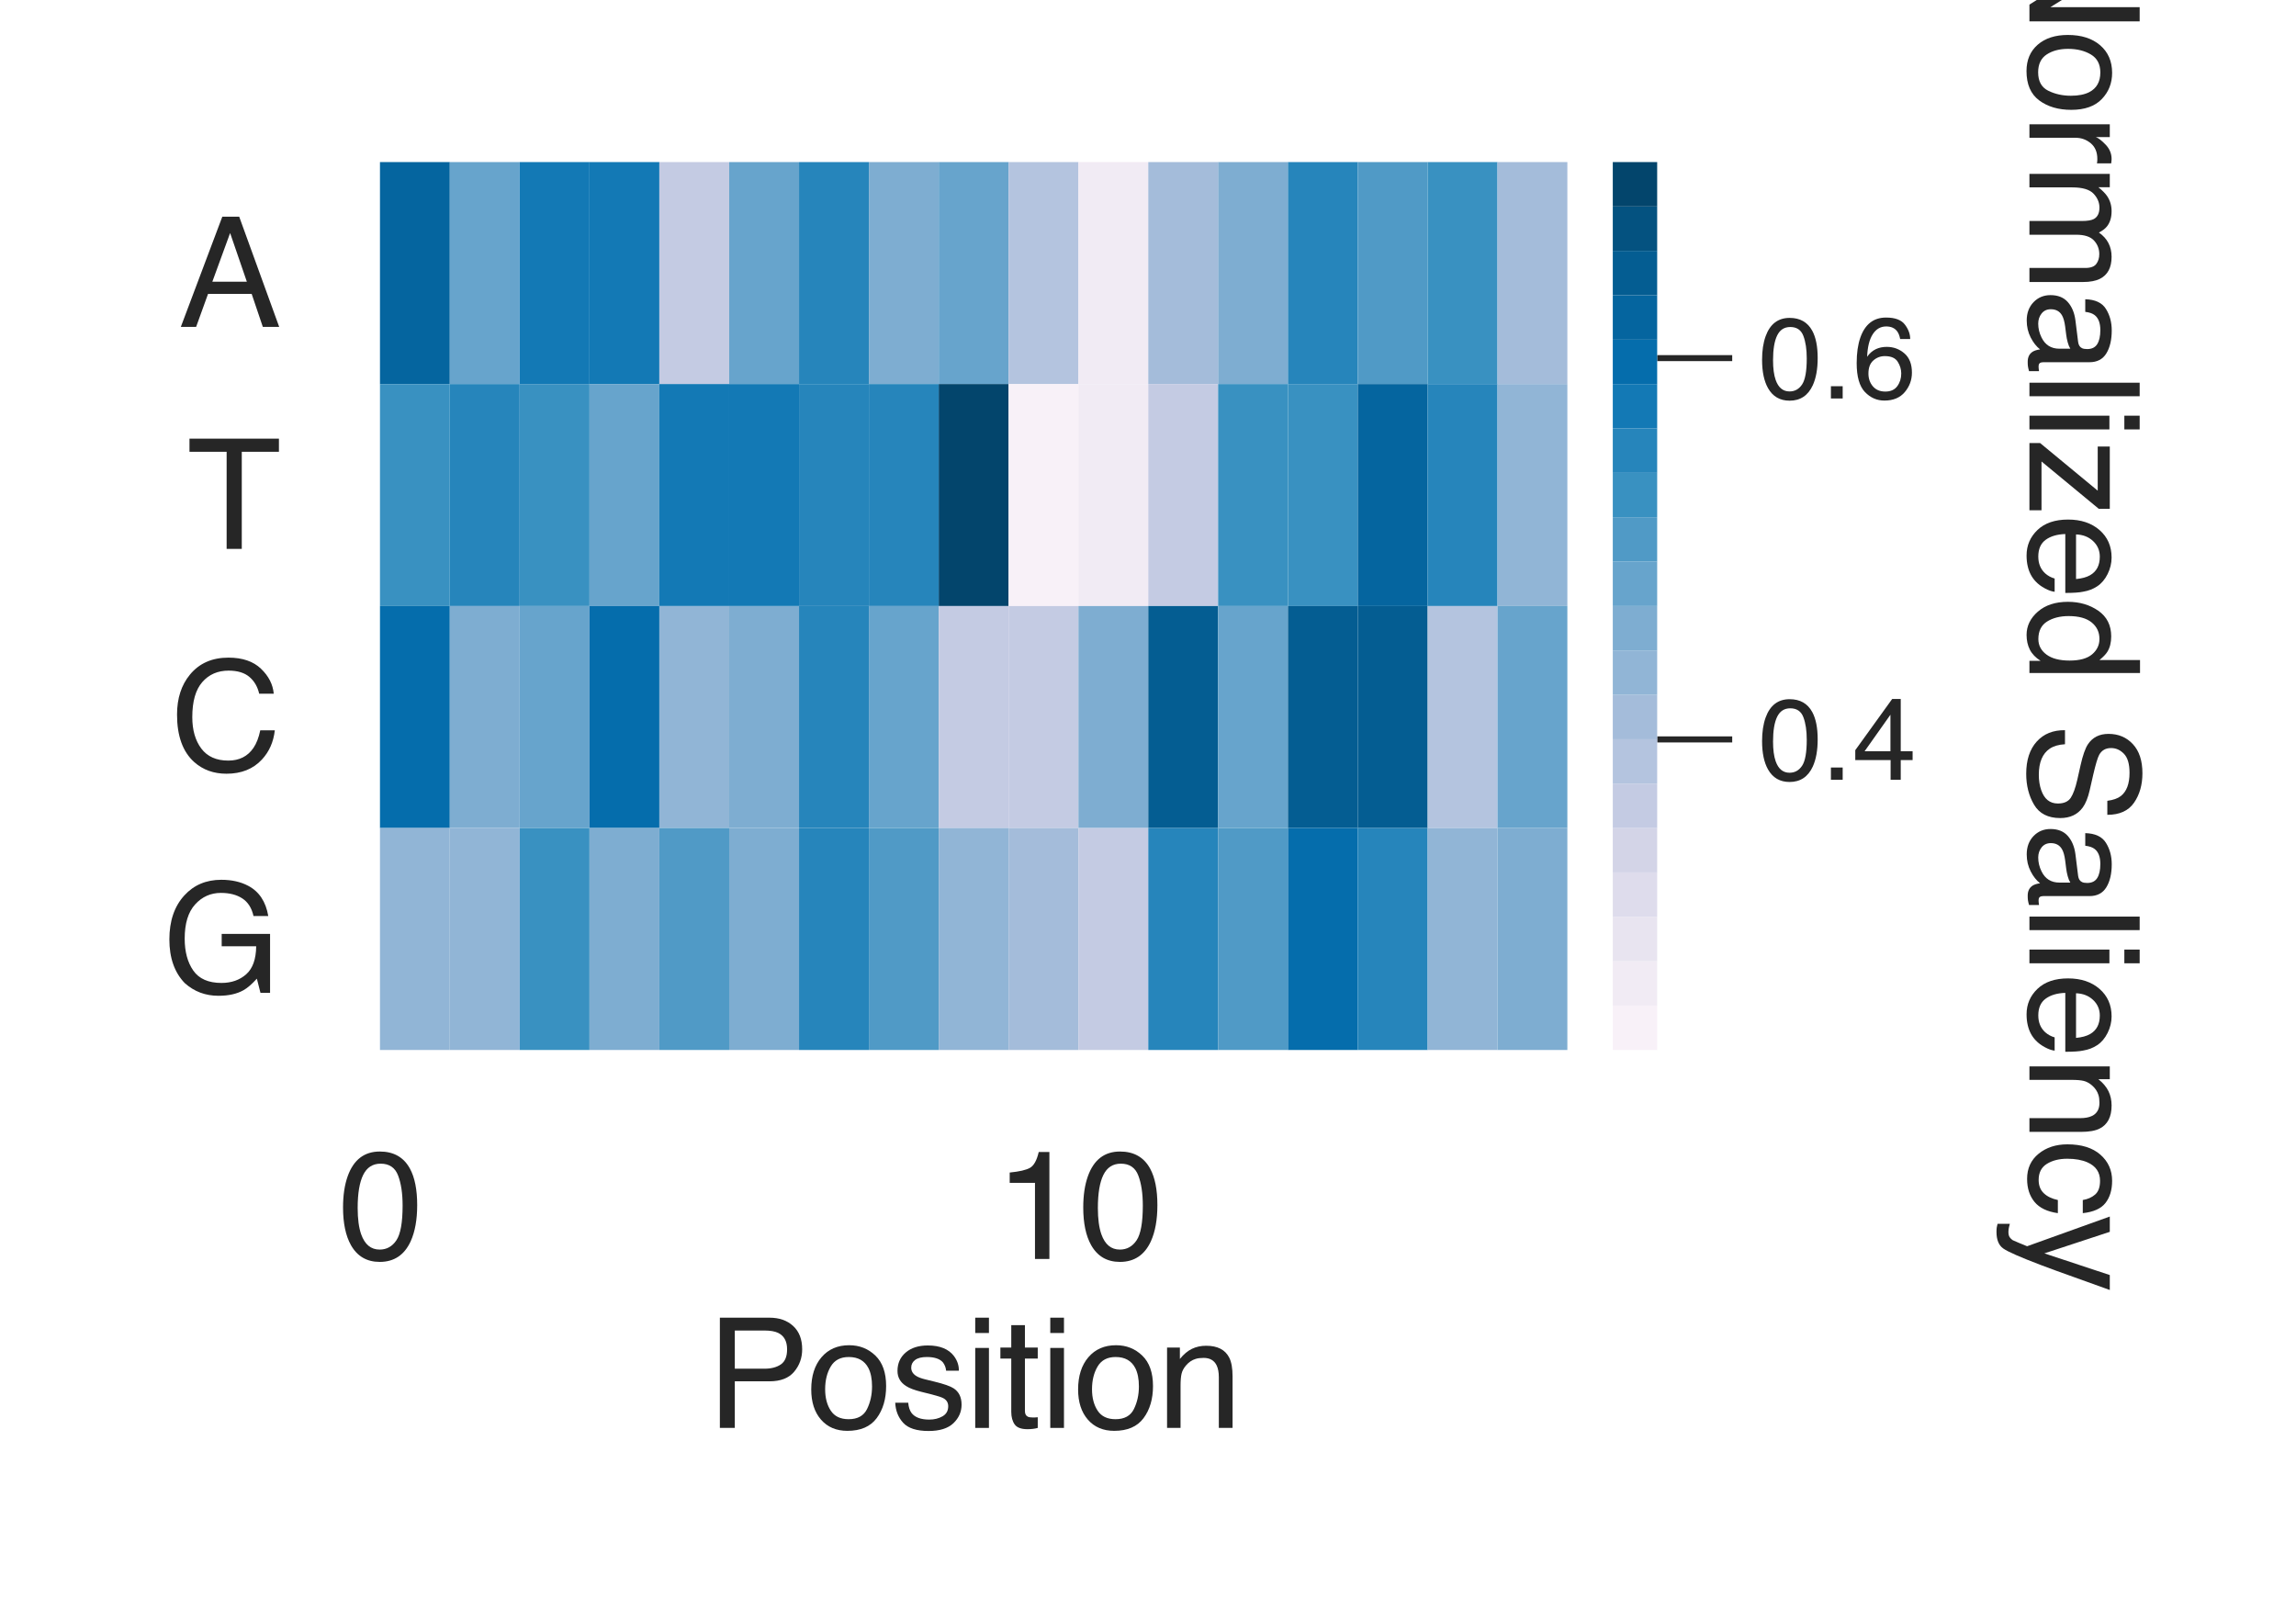 <?xml version="1.0" encoding="utf-8" standalone="no"?>
<!DOCTYPE svg PUBLIC "-//W3C//DTD SVG 1.1//EN"
  "http://www.w3.org/Graphics/SVG/1.1/DTD/svg11.dtd">
<svg height="216pt" version="1.1" viewBox="0 0 306 216" width="306pt" xmlns="http://www.w3.org/2000/svg" xmlns:xlink="http://www.w3.org/1999/xlink">
 <defs>
  <style type="text/css">*{stroke-linecap:butt;stroke-linejoin:round;}</style>
 </defs>
 <g id="figure_1">
  <g id="patch_1">
   <path d="M 0 216 
L 306 216 
L 306 0 
L 0 0 
z
" style="fill:#ffffff;"/>
  </g>
  <g id="axes_1">
   <g id="patch_2">
    <path d="M 50.64 139.94 
L 208.891 139.94 
L 208.891 21.6 
L 50.64 21.6 
z
" style="fill:#ffffff;"/>
   </g>
   <g id="matplotlib.axis_1">
    <g id="xtick_1">
     <g id="text_1">
      <!-- 0 -->
      <g style="fill:#262626;" transform="translate(45.079 167.787)scale(0.2 -0.2)">
       <defs>
        <path d="M 1731 4475 
Q 2600 4475 2988 3759 
Q 3288 3206 3288 2244 
Q 3288 1331 3016 734 
Q 2622 -122 1728 -122 
Q 922 -122 528 578 
Q 200 1163 200 2147 
Q 200 2909 397 3456 
Q 766 4475 1731 4475 
z
M 1725 391 
Q 2163 391 2422 778 
Q 2681 1166 2681 2222 
Q 2681 2984 2493 3476 
Q 2306 3969 1766 3969 
Q 1269 3969 1039 3501 
Q 809 3034 809 2125 
Q 809 1441 956 1025 
Q 1181 391 1725 391 
z
" id="Helvetica-30" transform="scale(0.016)"/>
       </defs>
       <use xlink:href="#Helvetica-30"/>
      </g>
     </g>
    </g>
    <g id="xtick_2">
     <g id="text_2">
      <!-- 10 -->
      <g style="fill:#262626;" transform="translate(132.607 167.787)scale(0.2 -0.2)">
       <defs>
        <path d="M 613 3169 
L 613 3600 
Q 1222 3659 1462 3798 
Q 1703 3938 1822 4456 
L 2266 4456 
L 2266 0 
L 1666 0 
L 1666 3169 
L 613 3169 
z
" id="Helvetica-31" transform="scale(0.016)"/>
       </defs>
       <use xlink:href="#Helvetica-31"/>
       <use x="55.615" xlink:href="#Helvetica-30"/>
      </g>
     </g>
    </g>
    <g id="text_3">
     <!-- Position -->
     <g style="fill:#262626;" transform="translate(94.19 190.303)scale(0.2 -0.2)">
      <defs>
       <path d="M 547 4591 
L 2613 4591 
Q 3225 4591 3600 4245 
Q 3975 3900 3975 3275 
Q 3975 2738 3640 2339 
Q 3306 1941 2613 1941 
L 1169 1941 
L 1169 0 
L 547 0 
L 547 4591 
z
M 3347 3272 
Q 3347 3778 2972 3959 
Q 2766 4056 2406 4056 
L 1169 4056 
L 1169 2466 
L 2406 2466 
Q 2825 2466 3086 2644 
Q 3347 2822 3347 3272 
z
" id="Helvetica-50" transform="scale(0.016)"/>
       <path d="M 1741 363 
Q 2300 363 2508 786 
Q 2716 1209 2716 1728 
Q 2716 2197 2566 2491 
Q 2328 2953 1747 2953 
Q 1231 2953 997 2559 
Q 763 2166 763 1609 
Q 763 1075 997 719 
Q 1231 363 1741 363 
z
M 1763 3444 
Q 2409 3444 2856 3012 
Q 3303 2581 3303 1744 
Q 3303 934 2909 406 
Q 2516 -122 1688 -122 
Q 997 -122 590 345 
Q 184 813 184 1600 
Q 184 2444 612 2944 
Q 1041 3444 1763 3444 
z
M 1744 3428 
L 1744 3428 
z
" id="Helvetica-6f" transform="scale(0.016)"/>
       <path d="M 747 1050 
Q 772 769 888 619 
Q 1100 347 1625 347 
Q 1938 347 2175 483 
Q 2413 619 2413 903 
Q 2413 1119 2222 1231 
Q 2100 1300 1741 1391 
L 1294 1503 
Q 866 1609 663 1741 
Q 300 1969 300 2372 
Q 300 2847 642 3140 
Q 984 3434 1563 3434 
Q 2319 3434 2653 2991 
Q 2863 2709 2856 2384 
L 2325 2384 
Q 2309 2575 2191 2731 
Q 1997 2953 1519 2953 
Q 1200 2953 1036 2831 
Q 872 2709 872 2509 
Q 872 2291 1088 2159 
Q 1213 2081 1456 2022 
L 1828 1931 
Q 2434 1784 2641 1647 
Q 2969 1431 2969 969 
Q 2969 522 2630 197 
Q 2291 -128 1597 -128 
Q 850 -128 539 211 
Q 228 550 206 1050 
L 747 1050 
z
M 1578 3428 
L 1578 3428 
z
" id="Helvetica-73" transform="scale(0.016)"/>
       <path d="M 413 3331 
L 984 3331 
L 984 0 
L 413 0 
L 413 3331 
z
M 413 4591 
L 984 4591 
L 984 3953 
L 413 3953 
L 413 4591 
z
" id="Helvetica-69" transform="scale(0.016)"/>
       <path d="M 525 4281 
L 1094 4281 
L 1094 3347 
L 1628 3347 
L 1628 2888 
L 1094 2888 
L 1094 703 
Q 1094 528 1213 469 
Q 1278 434 1431 434 
Q 1472 434 1519 436 
Q 1566 438 1628 444 
L 1628 0 
Q 1531 -28 1426 -40 
Q 1322 -53 1200 -53 
Q 806 -53 665 148 
Q 525 350 525 672 
L 525 2888 
L 72 2888 
L 72 3347 
L 525 3347 
L 525 4281 
z
" id="Helvetica-74" transform="scale(0.016)"/>
       <path d="M 413 3347 
L 947 3347 
L 947 2872 
Q 1184 3166 1450 3294 
Q 1716 3422 2041 3422 
Q 2753 3422 3003 2925 
Q 3141 2653 3141 2147 
L 3141 0 
L 2569 0 
L 2569 2109 
Q 2569 2416 2478 2603 
Q 2328 2916 1934 2916 
Q 1734 2916 1606 2875 
Q 1375 2806 1200 2600 
Q 1059 2434 1017 2257 
Q 975 2081 975 1753 
L 975 0 
L 413 0 
L 413 3347 
z
M 1734 3428 
L 1734 3428 
z
" id="Helvetica-6e" transform="scale(0.016)"/>
      </defs>
      <use xlink:href="#Helvetica-50"/>
      <use x="66.699" xlink:href="#Helvetica-6f"/>
      <use x="122.314" xlink:href="#Helvetica-73"/>
      <use x="172.314" xlink:href="#Helvetica-69"/>
      <use x="194.531" xlink:href="#Helvetica-74"/>
      <use x="222.314" xlink:href="#Helvetica-69"/>
      <use x="244.531" xlink:href="#Helvetica-6f"/>
      <use x="300.146" xlink:href="#Helvetica-6e"/>
     </g>
    </g>
   </g>
   <g id="matplotlib.axis_2">
    <g id="ytick_1">
     <g id="text_4">
      <!-- A -->
      <g style="fill:#262626;" transform="translate(23.799 43.566)scale(0.2 -0.2)">
       <defs>
        <path d="M 2844 1881 
L 2147 3909 
L 1406 1881 
L 2844 1881 
z
M 1822 4591 
L 2525 4591 
L 4191 0 
L 3509 0 
L 3044 1375 
L 1228 1375 
L 731 0 
L 94 0 
L 1822 4591 
z
M 2144 4591 
L 2144 4591 
z
" id="Helvetica-41" transform="scale(0.016)"/>
       </defs>
       <use xlink:href="#Helvetica-41"/>
      </g>
     </g>
    </g>
    <g id="ytick_2">
     <g id="text_5">
      <!-- T -->
      <g style="fill:#262626;" transform="translate(24.924 73.151)scale(0.2 -0.2)">
       <defs>
        <path d="M 3828 4591 
L 3828 4044 
L 2281 4044 
L 2281 0 
L 1650 0 
L 1650 4044 
L 103 4044 
L 103 4591 
L 3828 4591 
z
" id="Helvetica-54" transform="scale(0.016)"/>
       </defs>
       <use xlink:href="#Helvetica-54"/>
      </g>
     </g>
    </g>
    <g id="ytick_3">
     <g id="text_6">
      <!-- C -->
      <g style="fill:#262626;" transform="translate(22.696 102.736)scale(0.2 -0.2)">
       <defs>
        <path d="M 2422 4716 
Q 3294 4716 3775 4256 
Q 4256 3797 4309 3213 
L 3703 3213 
Q 3600 3656 3292 3915 
Q 2984 4175 2428 4175 
Q 1750 4175 1333 3698 
Q 916 3222 916 2238 
Q 916 1431 1292 929 
Q 1669 428 2416 428 
Q 3103 428 3463 956 
Q 3653 1234 3747 1688 
L 4353 1688 
Q 4272 963 3816 472 
Q 3269 -119 2341 -119 
Q 1541 -119 997 366 
Q 281 1006 281 2344 
Q 281 3359 819 4009 
Q 1400 4716 2422 4716 
z
M 2297 4716 
L 2297 4716 
z
" id="Helvetica-43" transform="scale(0.016)"/>
       </defs>
       <use xlink:href="#Helvetica-43"/>
      </g>
     </g>
    </g>
    <g id="ytick_4">
     <g id="text_7">
      <!-- G -->
      <g style="fill:#262626;" transform="translate(21.584 132.321)scale(0.2 -0.2)">
       <defs>
        <path d="M 2472 4709 
Q 3119 4709 3591 4459 
Q 4275 4100 4428 3200 
L 3813 3200 
Q 3700 3703 3347 3933 
Q 2994 4163 2456 4163 
Q 1819 4163 1383 3684 
Q 947 3206 947 2259 
Q 947 1441 1306 927 
Q 1666 413 2478 413 
Q 3100 413 3508 773 
Q 3916 1134 3925 1941 
L 2488 1941 
L 2488 2456 
L 4503 2456 
L 4503 0 
L 4103 0 
L 3953 591 
Q 3638 244 3394 109 
Q 2984 -122 2353 -122 
Q 1538 -122 950 406 
Q 309 1069 309 2225 
Q 309 3378 934 4059 
Q 1528 4709 2472 4709 
z
M 2369 4716 
L 2369 4716 
z
" id="Helvetica-47" transform="scale(0.016)"/>
       </defs>
       <use xlink:href="#Helvetica-47"/>
      </g>
     </g>
    </g>
   </g>
   <g id="QuadMesh_1">
    <path clip-path="url(#pe6aa69520e)" d="M 50.64 21.6 
L 59.949 21.6 
L 59.949 51.185 
L 50.64 51.185 
L 50.64 21.6 
" style="fill:#05659f;"/>
    <path clip-path="url(#pe6aa69520e)" d="M 59.949 21.6 
L 69.258 21.6 
L 69.258 51.185 
L 59.949 51.185 
L 59.949 21.6 
" style="fill:#67a4cc;"/>
    <path clip-path="url(#pe6aa69520e)" d="M 69.258 21.6 
L 78.567 21.6 
L 78.567 51.185 
L 69.258 51.185 
L 69.258 21.6 
" style="fill:#1379b5;"/>
    <path clip-path="url(#pe6aa69520e)" d="M 78.567 21.6 
L 87.875 21.6 
L 87.875 51.185 
L 78.567 51.185 
L 78.567 21.6 
" style="fill:#1379b5;"/>
    <path clip-path="url(#pe6aa69520e)" d="M 87.875 21.6 
L 97.184 21.6 
L 97.184 51.185 
L 87.875 51.185 
L 87.875 21.6 
" style="fill:#c4cbe3;"/>
    <path clip-path="url(#pe6aa69520e)" d="M 97.184 21.6 
L 106.493 21.6 
L 106.493 51.185 
L 97.184 51.185 
L 97.184 21.6 
" style="fill:#67a4cc;"/>
    <path clip-path="url(#pe6aa69520e)" d="M 106.493 21.6 
L 115.802 21.6 
L 115.802 51.185 
L 106.493 51.185 
L 106.493 21.6 
" style="fill:#2685bb;"/>
    <path clip-path="url(#pe6aa69520e)" d="M 115.802 21.6 
L 125.111 21.6 
L 125.111 51.185 
L 115.802 51.185 
L 115.802 21.6 
" style="fill:#7eadd1;"/>
    <path clip-path="url(#pe6aa69520e)" d="M 125.111 21.6 
L 134.42 21.6 
L 134.42 51.185 
L 125.111 51.185 
L 125.111 21.6 
" style="fill:#67a4cc;"/>
    <path clip-path="url(#pe6aa69520e)" d="M 134.42 21.6 
L 143.729 21.6 
L 143.729 51.185 
L 134.42 51.185 
L 134.42 21.6 
" style="fill:#b4c4df;"/>
    <path clip-path="url(#pe6aa69520e)" d="M 143.729 21.6 
L 153.037 21.6 
L 153.037 51.185 
L 143.729 51.185 
L 143.729 21.6 
" style="fill:#f1ebf4;"/>
    <path clip-path="url(#pe6aa69520e)" d="M 153.037 21.6 
L 162.346 21.6 
L 162.346 51.185 
L 153.037 51.185 
L 153.037 21.6 
" style="fill:#a4bcda;"/>
    <path clip-path="url(#pe6aa69520e)" d="M 162.346 21.6 
L 171.655 21.6 
L 171.655 51.185 
L 162.346 51.185 
L 162.346 21.6 
" style="fill:#7eadd1;"/>
    <path clip-path="url(#pe6aa69520e)" d="M 171.655 21.6 
L 180.964 21.6 
L 180.964 51.185 
L 171.655 51.185 
L 171.655 21.6 
" style="fill:#2685bb;"/>
    <path clip-path="url(#pe6aa69520e)" d="M 180.964 21.6 
L 190.273 21.6 
L 190.273 51.185 
L 180.964 51.185 
L 180.964 21.6 
" style="fill:#509ac6;"/>
    <path clip-path="url(#pe6aa69520e)" d="M 190.273 21.6 
L 199.582 21.6 
L 199.582 51.185 
L 190.273 51.185 
L 190.273 21.6 
" style="fill:#3991c1;"/>
    <path clip-path="url(#pe6aa69520e)" d="M 199.582 21.6 
L 208.891 21.6 
L 208.891 51.185 
L 199.582 51.185 
L 199.582 21.6 
" style="fill:#a4bcda;"/>
    <path clip-path="url(#pe6aa69520e)" d="M 50.64 51.185 
L 59.949 51.185 
L 59.949 80.77 
L 50.64 80.77 
L 50.64 51.185 
" style="fill:#3991c1;"/>
    <path clip-path="url(#pe6aa69520e)" d="M 59.949 51.185 
L 69.258 51.185 
L 69.258 80.77 
L 59.949 80.77 
L 59.949 51.185 
" style="fill:#2685bb;"/>
    <path clip-path="url(#pe6aa69520e)" d="M 69.258 51.185 
L 78.567 51.185 
L 78.567 80.77 
L 69.258 80.77 
L 69.258 51.185 
" style="fill:#3991c1;"/>
    <path clip-path="url(#pe6aa69520e)" d="M 78.567 51.185 
L 87.875 51.185 
L 87.875 80.77 
L 78.567 80.77 
L 78.567 51.185 
" style="fill:#67a4cc;"/>
    <path clip-path="url(#pe6aa69520e)" d="M 87.875 51.185 
L 97.184 51.185 
L 97.184 80.77 
L 87.875 80.77 
L 87.875 51.185 
" style="fill:#1379b5;"/>
    <path clip-path="url(#pe6aa69520e)" d="M 97.184 51.185 
L 106.493 51.185 
L 106.493 80.77 
L 97.184 80.77 
L 97.184 51.185 
" style="fill:#1379b5;"/>
    <path clip-path="url(#pe6aa69520e)" d="M 106.493 51.185 
L 115.802 51.185 
L 115.802 80.77 
L 106.493 80.77 
L 106.493 51.185 
" style="fill:#2685bb;"/>
    <path clip-path="url(#pe6aa69520e)" d="M 115.802 51.185 
L 125.111 51.185 
L 125.111 80.77 
L 115.802 80.77 
L 115.802 51.185 
" style="fill:#2685bb;"/>
    <path clip-path="url(#pe6aa69520e)" d="M 125.111 51.185 
L 134.42 51.185 
L 134.42 80.77 
L 125.111 80.77 
L 125.111 51.185 
" style="fill:#03456c;"/>
    <path clip-path="url(#pe6aa69520e)" d="M 134.42 51.185 
L 143.729 51.185 
L 143.729 80.77 
L 134.42 80.77 
L 134.42 51.185 
" style="fill:#f8f1f8;"/>
    <path clip-path="url(#pe6aa69520e)" d="M 143.729 51.185 
L 153.037 51.185 
L 153.037 80.77 
L 143.729 80.77 
L 143.729 51.185 
" style="fill:#f1ebf4;"/>
    <path clip-path="url(#pe6aa69520e)" d="M 153.037 51.185 
L 162.346 51.185 
L 162.346 80.77 
L 153.037 80.77 
L 153.037 51.185 
" style="fill:#c4cbe3;"/>
    <path clip-path="url(#pe6aa69520e)" d="M 162.346 51.185 
L 171.655 51.185 
L 171.655 80.77 
L 162.346 80.77 
L 162.346 51.185 
" style="fill:#3991c1;"/>
    <path clip-path="url(#pe6aa69520e)" d="M 171.655 51.185 
L 180.964 51.185 
L 180.964 80.77 
L 171.655 80.77 
L 171.655 51.185 
" style="fill:#3991c1;"/>
    <path clip-path="url(#pe6aa69520e)" d="M 180.964 51.185 
L 190.273 51.185 
L 190.273 80.77 
L 180.964 80.77 
L 180.964 51.185 
" style="fill:#05659f;"/>
    <path clip-path="url(#pe6aa69520e)" d="M 190.273 51.185 
L 199.582 51.185 
L 199.582 80.77 
L 190.273 80.77 
L 190.273 51.185 
" style="fill:#2685bb;"/>
    <path clip-path="url(#pe6aa69520e)" d="M 199.582 51.185 
L 208.891 51.185 
L 208.891 80.77 
L 199.582 80.77 
L 199.582 51.185 
" style="fill:#91b5d6;"/>
    <path clip-path="url(#pe6aa69520e)" d="M 50.64 80.77 
L 59.949 80.77 
L 59.949 110.355 
L 50.64 110.355 
L 50.64 80.77 
" style="fill:#056dac;"/>
    <path clip-path="url(#pe6aa69520e)" d="M 59.949 80.77 
L 69.258 80.77 
L 69.258 110.355 
L 59.949 110.355 
L 59.949 80.77 
" style="fill:#7eadd1;"/>
    <path clip-path="url(#pe6aa69520e)" d="M 69.258 80.77 
L 78.567 80.77 
L 78.567 110.355 
L 69.258 110.355 
L 69.258 80.77 
" style="fill:#67a4cc;"/>
    <path clip-path="url(#pe6aa69520e)" d="M 78.567 80.77 
L 87.875 80.77 
L 87.875 110.355 
L 78.567 110.355 
L 78.567 80.77 
" style="fill:#056dac;"/>
    <path clip-path="url(#pe6aa69520e)" d="M 87.875 80.77 
L 97.184 80.77 
L 97.184 110.355 
L 87.875 110.355 
L 87.875 80.77 
" style="fill:#91b5d6;"/>
    <path clip-path="url(#pe6aa69520e)" d="M 97.184 80.77 
L 106.493 80.77 
L 106.493 110.355 
L 97.184 110.355 
L 97.184 80.77 
" style="fill:#7eadd1;"/>
    <path clip-path="url(#pe6aa69520e)" d="M 106.493 80.77 
L 115.802 80.77 
L 115.802 110.355 
L 106.493 110.355 
L 106.493 80.77 
" style="fill:#2685bb;"/>
    <path clip-path="url(#pe6aa69520e)" d="M 115.802 80.77 
L 125.111 80.77 
L 125.111 110.355 
L 115.802 110.355 
L 115.802 80.77 
" style="fill:#67a4cc;"/>
    <path clip-path="url(#pe6aa69520e)" d="M 125.111 80.77 
L 134.42 80.77 
L 134.42 110.355 
L 125.111 110.355 
L 125.111 80.77 
" style="fill:#c4cbe3;"/>
    <path clip-path="url(#pe6aa69520e)" d="M 134.42 80.77 
L 143.729 80.77 
L 143.729 110.355 
L 134.42 110.355 
L 134.42 80.77 
" style="fill:#c4cbe3;"/>
    <path clip-path="url(#pe6aa69520e)" d="M 143.729 80.77 
L 153.037 80.77 
L 153.037 110.355 
L 143.729 110.355 
L 143.729 80.77 
" style="fill:#7eadd1;"/>
    <path clip-path="url(#pe6aa69520e)" d="M 153.037 80.77 
L 162.346 80.77 
L 162.346 110.355 
L 153.037 110.355 
L 153.037 80.77 
" style="fill:#045d92;"/>
    <path clip-path="url(#pe6aa69520e)" d="M 162.346 80.77 
L 171.655 80.77 
L 171.655 110.355 
L 162.346 110.355 
L 162.346 80.77 
" style="fill:#67a4cc;"/>
    <path clip-path="url(#pe6aa69520e)" d="M 171.655 80.77 
L 180.964 80.77 
L 180.964 110.355 
L 171.655 110.355 
L 171.655 80.77 
" style="fill:#045d92;"/>
    <path clip-path="url(#pe6aa69520e)" d="M 180.964 80.77 
L 190.273 80.77 
L 190.273 110.355 
L 180.964 110.355 
L 180.964 80.77 
" style="fill:#045d92;"/>
    <path clip-path="url(#pe6aa69520e)" d="M 190.273 80.77 
L 199.582 80.77 
L 199.582 110.355 
L 190.273 110.355 
L 190.273 80.77 
" style="fill:#b4c4df;"/>
    <path clip-path="url(#pe6aa69520e)" d="M 199.582 80.77 
L 208.891 80.77 
L 208.891 110.355 
L 199.582 110.355 
L 199.582 80.77 
" style="fill:#67a4cc;"/>
    <path clip-path="url(#pe6aa69520e)" d="M 50.64 110.355 
L 59.949 110.355 
L 59.949 139.94 
L 50.64 139.94 
L 50.64 110.355 
" style="fill:#91b5d6;"/>
    <path clip-path="url(#pe6aa69520e)" d="M 59.949 110.355 
L 69.258 110.355 
L 69.258 139.94 
L 59.949 139.94 
L 59.949 110.355 
" style="fill:#91b5d6;"/>
    <path clip-path="url(#pe6aa69520e)" d="M 69.258 110.355 
L 78.567 110.355 
L 78.567 139.94 
L 69.258 139.94 
L 69.258 110.355 
" style="fill:#3991c1;"/>
    <path clip-path="url(#pe6aa69520e)" d="M 78.567 110.355 
L 87.875 110.355 
L 87.875 139.94 
L 78.567 139.94 
L 78.567 110.355 
" style="fill:#7eadd1;"/>
    <path clip-path="url(#pe6aa69520e)" d="M 87.875 110.355 
L 97.184 110.355 
L 97.184 139.94 
L 87.875 139.94 
L 87.875 110.355 
" style="fill:#509ac6;"/>
    <path clip-path="url(#pe6aa69520e)" d="M 97.184 110.355 
L 106.493 110.355 
L 106.493 139.94 
L 97.184 139.94 
L 97.184 110.355 
" style="fill:#7eadd1;"/>
    <path clip-path="url(#pe6aa69520e)" d="M 106.493 110.355 
L 115.802 110.355 
L 115.802 139.94 
L 106.493 139.94 
L 106.493 110.355 
" style="fill:#2685bb;"/>
    <path clip-path="url(#pe6aa69520e)" d="M 115.802 110.355 
L 125.111 110.355 
L 125.111 139.94 
L 115.802 139.94 
L 115.802 110.355 
" style="fill:#509ac6;"/>
    <path clip-path="url(#pe6aa69520e)" d="M 125.111 110.355 
L 134.42 110.355 
L 134.42 139.94 
L 125.111 139.94 
L 125.111 110.355 
" style="fill:#91b5d6;"/>
    <path clip-path="url(#pe6aa69520e)" d="M 134.42 110.355 
L 143.729 110.355 
L 143.729 139.94 
L 134.42 139.94 
L 134.42 110.355 
" style="fill:#a4bcda;"/>
    <path clip-path="url(#pe6aa69520e)" d="M 143.729 110.355 
L 153.037 110.355 
L 153.037 139.94 
L 143.729 139.94 
L 143.729 110.355 
" style="fill:#c4cbe3;"/>
    <path clip-path="url(#pe6aa69520e)" d="M 153.037 110.355 
L 162.346 110.355 
L 162.346 139.94 
L 153.037 139.94 
L 153.037 110.355 
" style="fill:#2685bb;"/>
    <path clip-path="url(#pe6aa69520e)" d="M 162.346 110.355 
L 171.655 110.355 
L 171.655 139.94 
L 162.346 139.94 
L 162.346 110.355 
" style="fill:#509ac6;"/>
    <path clip-path="url(#pe6aa69520e)" d="M 171.655 110.355 
L 180.964 110.355 
L 180.964 139.94 
L 171.655 139.94 
L 171.655 110.355 
" style="fill:#056dac;"/>
    <path clip-path="url(#pe6aa69520e)" d="M 180.964 110.355 
L 190.273 110.355 
L 190.273 139.94 
L 180.964 139.94 
L 180.964 110.355 
" style="fill:#2685bb;"/>
    <path clip-path="url(#pe6aa69520e)" d="M 190.273 110.355 
L 199.582 110.355 
L 199.582 139.94 
L 190.273 139.94 
L 190.273 110.355 
" style="fill:#91b5d6;"/>
    <path clip-path="url(#pe6aa69520e)" d="M 199.582 110.355 
L 208.891 110.355 
L 208.891 139.94 
L 199.582 139.94 
L 199.582 110.355 
" style="fill:#7eadd1;"/>
   </g>
  </g>
  <g id="axes_2">
   <g id="patch_3">
    <path d="M 214.944 139.94 
L 220.861 139.94 
L 220.861 21.6 
L 214.944 21.6 
z
" style="fill:#ffffff;"/>
   </g>
   <g id="patch_4">
    <path clip-path="url(#peb9bfd1532)" d="M 214.944 139.94 
L 214.944 134.023 
L 214.944 27.517 
L 214.944 21.6 
L 220.861 21.6 
L 220.861 27.517 
L 220.861 134.023 
L 220.861 139.94 
L 220.861 139.94 
z
" style="fill:#ffffff;stroke:#ffffff;stroke-linejoin:miter;stroke-width:0.01;"/>
   </g>
   <g id="matplotlib.axis_3"/>
   <g id="matplotlib.axis_4">
    <g id="ytick_5">
     <g id="line2d_1">
      <defs>
       <path d="M 0 0 
L 10 0 
" id="m4cd807e09c" style="stroke:#262626;stroke-width:0.8;"/>
      </defs>
      <g>
       <use style="fill:#262626;stroke:#262626;stroke-width:0.8;" x="220.861" xlink:href="#m4cd807e09c" y="98.544"/>
      </g>
     </g>
     <g id="text_8">
      <!-- 0.4 -->
      <g style="fill:#262626;" transform="translate(234.361 103.924)scale(0.15 -0.15)">
       <defs>
        <path d="M 547 681 
L 1200 681 
L 1200 0 
L 547 0 
L 547 681 
z
" id="Helvetica-2e" transform="scale(0.016)"/>
        <path d="M 2116 1584 
L 2116 3613 
L 681 1584 
L 2116 1584 
z
M 2125 0 
L 2125 1094 
L 163 1094 
L 163 1644 
L 2213 4488 
L 2688 4488 
L 2688 1584 
L 3347 1584 
L 3347 1094 
L 2688 1094 
L 2688 0 
L 2125 0 
z
" id="Helvetica-34" transform="scale(0.016)"/>
       </defs>
       <use xlink:href="#Helvetica-30"/>
       <use x="55.615" xlink:href="#Helvetica-2e"/>
       <use x="83.398" xlink:href="#Helvetica-34"/>
      </g>
     </g>
    </g>
    <g id="ytick_6">
     <g id="line2d_2">
      <g>
       <use style="fill:#262626;stroke:#262626;stroke-width:0.8;" x="220.861" xlink:href="#m4cd807e09c" y="47.727"/>
      </g>
     </g>
     <g id="text_9">
      <!-- 0.6 -->
      <g style="fill:#262626;" transform="translate(234.361 53.107)scale(0.15 -0.15)">
       <defs>
        <path d="M 1872 4494 
Q 2622 4494 2917 4105 
Q 3213 3716 3213 3303 
L 2656 3303 
Q 2606 3569 2497 3719 
Q 2294 4000 1881 4000 
Q 1409 4000 1131 3564 
Q 853 3128 822 2316 
Q 1016 2600 1309 2741 
Q 1578 2866 1909 2866 
Q 2472 2866 2890 2506 
Q 3309 2147 3309 1434 
Q 3309 825 2912 354 
Q 2516 -116 1781 -116 
Q 1153 -116 697 361 
Q 241 838 241 1966 
Q 241 2800 444 3381 
Q 834 4494 1872 4494 
z
M 1831 384 
Q 2275 384 2495 682 
Q 2716 981 2716 1388 
Q 2716 1731 2519 2042 
Q 2322 2353 1803 2353 
Q 1441 2353 1167 2112 
Q 894 1872 894 1388 
Q 894 963 1142 673 
Q 1391 384 1831 384 
z
" id="Helvetica-36" transform="scale(0.016)"/>
       </defs>
       <use xlink:href="#Helvetica-30"/>
       <use x="55.615" xlink:href="#Helvetica-2e"/>
       <use x="83.398" xlink:href="#Helvetica-36"/>
      </g>
     </g>
    </g>
    <g id="text_10">
     <!-- Normalized Saliency -->
     <g style="fill:#262626;" transform="translate(270.473 -10.374)rotate(-270)scale(0.2 -0.2)">
      <defs>
       <path d="M 488 4591 
L 1222 4591 
L 3541 872 
L 3541 4591 
L 4131 4591 
L 4131 0 
L 3434 0 
L 1081 3716 
L 1081 0 
L 488 0 
L 488 4591 
z
M 2269 4591 
L 2269 4591 
z
" id="Helvetica-4e" transform="scale(0.016)"/>
       <path d="M 428 3347 
L 963 3347 
L 963 2769 
Q 1028 2938 1284 3180 
Q 1541 3422 1875 3422 
Q 1891 3422 1928 3419 
Q 1966 3416 2056 3406 
L 2056 2813 
Q 2006 2822 1964 2825 
Q 1922 2828 1872 2828 
Q 1447 2828 1219 2554 
Q 991 2281 991 1925 
L 991 0 
L 428 0 
L 428 3347 
z
" id="Helvetica-72" transform="scale(0.016)"/>
       <path d="M 413 3347 
L 969 3347 
L 969 2872 
Q 1169 3119 1331 3231 
Q 1609 3422 1963 3422 
Q 2363 3422 2606 3225 
Q 2744 3113 2856 2894 
Q 3044 3163 3297 3292 
Q 3550 3422 3866 3422 
Q 4541 3422 4784 2934 
Q 4916 2672 4916 2228 
L 4916 0 
L 4331 0 
L 4331 2325 
Q 4331 2659 4164 2784 
Q 3997 2909 3756 2909 
Q 3425 2909 3186 2687 
Q 2947 2466 2947 1947 
L 2947 0 
L 2375 0 
L 2375 2184 
Q 2375 2525 2294 2681 
Q 2166 2916 1816 2916 
Q 1497 2916 1236 2669 
Q 975 2422 975 1775 
L 975 0 
L 413 0 
L 413 3347 
z
" id="Helvetica-6d" transform="scale(0.016)"/>
       <path d="M 844 891 
Q 844 647 1022 506 
Q 1200 366 1444 366 
Q 1741 366 2019 503 
Q 2488 731 2488 1250 
L 2488 1703 
Q 2384 1638 2221 1594 
Q 2059 1550 1903 1531 
L 1563 1488 
Q 1256 1447 1103 1359 
Q 844 1213 844 891 
z
M 2206 2028 
Q 2400 2053 2466 2191 
Q 2503 2266 2503 2406 
Q 2503 2694 2298 2823 
Q 2094 2953 1713 2953 
Q 1272 2953 1088 2716 
Q 984 2584 953 2325 
L 428 2325 
Q 444 2944 830 3186 
Q 1216 3428 1725 3428 
Q 2316 3428 2684 3203 
Q 3050 2978 3050 2503 
L 3050 575 
Q 3050 488 3086 434 
Q 3122 381 3238 381 
Q 3275 381 3322 386 
Q 3369 391 3422 400 
L 3422 -16 
Q 3291 -53 3222 -62 
Q 3153 -72 3034 -72 
Q 2744 -72 2613 134 
Q 2544 244 2516 444 
Q 2344 219 2022 53 
Q 1700 -113 1313 -113 
Q 847 -113 551 170 
Q 256 453 256 878 
Q 256 1344 547 1600 
Q 838 1856 1309 1916 
L 2206 2028 
z
M 1741 3428 
L 1741 3428 
z
" id="Helvetica-61" transform="scale(0.016)"/>
       <path d="M 428 4591 
L 991 4591 
L 991 0 
L 428 0 
L 428 4591 
z
" id="Helvetica-6c" transform="scale(0.016)"/>
       <path d="M 163 444 
L 2147 2844 
L 309 2844 
L 309 3347 
L 2903 3347 
L 2903 2888 
L 931 503 
L 2963 503 
L 2963 0 
L 163 0 
L 163 444 
z
M 1609 3428 
L 1609 3428 
z
" id="Helvetica-7a" transform="scale(0.016)"/>
       <path d="M 1806 3422 
Q 2163 3422 2497 3255 
Q 2831 3088 3006 2822 
Q 3175 2569 3231 2231 
Q 3281 2000 3281 1494 
L 828 1494 
Q 844 984 1069 676 
Q 1294 369 1766 369 
Q 2206 369 2469 659 
Q 2619 828 2681 1050 
L 3234 1050 
Q 3213 866 3089 639 
Q 2966 413 2813 269 
Q 2556 19 2178 -69 
Q 1975 -119 1719 -119 
Q 1094 -119 659 336 
Q 225 791 225 1609 
Q 225 2416 662 2919 
Q 1100 3422 1806 3422 
z
M 2703 1941 
Q 2669 2306 2544 2525 
Q 2313 2931 1772 2931 
Q 1384 2931 1121 2651 
Q 859 2372 844 1941 
L 2703 1941 
z
M 1753 3428 
L 1753 3428 
z
" id="Helvetica-65" transform="scale(0.016)"/>
       <path d="M 769 1634 
Q 769 1097 997 734 
Q 1225 372 1728 372 
Q 2119 372 2370 708 
Q 2622 1044 2622 1672 
Q 2622 2306 2362 2611 
Q 2103 2916 1722 2916 
Q 1297 2916 1033 2591 
Q 769 2266 769 1634 
z
M 1616 3406 
Q 2000 3406 2259 3244 
Q 2409 3150 2600 2916 
L 2600 4606 
L 3141 4606 
L 3141 0 
L 2634 0 
L 2634 466 
Q 2438 156 2169 18 
Q 1900 -119 1553 -119 
Q 994 -119 584 351 
Q 175 822 175 1603 
Q 175 2334 548 2870 
Q 922 3406 1616 3406 
z
" id="Helvetica-64" transform="scale(0.016)"/>
       <path id="Helvetica-20" transform="scale(0.016)"/>
       <path d="M 894 1481 
Q 916 1091 1078 847 
Q 1388 391 2169 391 
Q 2519 391 2806 491 
Q 3363 684 3363 1184 
Q 3363 1559 3128 1719 
Q 2891 1875 2384 1991 
L 1763 2131 
Q 1153 2269 900 2434 
Q 463 2722 463 3294 
Q 463 3913 891 4309 
Q 1319 4706 2103 4706 
Q 2825 4706 3329 4357 
Q 3834 4009 3834 3244 
L 3250 3244 
Q 3203 3613 3050 3809 
Q 2766 4169 2084 4169 
Q 1534 4169 1293 3937 
Q 1053 3706 1053 3400 
Q 1053 3063 1334 2906 
Q 1519 2806 2169 2656 
L 2813 2509 
Q 3278 2403 3531 2219 
Q 3969 1897 3969 1284 
Q 3969 522 3414 194 
Q 2859 -134 2125 -134 
Q 1269 -134 784 303 
Q 300 738 309 1481 
L 894 1481 
z
M 2150 4716 
L 2150 4716 
z
" id="Helvetica-53" transform="scale(0.016)"/>
       <path d="M 1703 3444 
Q 2269 3444 2623 3169 
Q 2978 2894 3050 2222 
L 2503 2222 
Q 2453 2531 2275 2736 
Q 2097 2941 1703 2941 
Q 1166 2941 934 2416 
Q 784 2075 784 1575 
Q 784 1072 996 728 
Q 1209 384 1666 384 
Q 2016 384 2220 598 
Q 2425 813 2503 1184 
L 3050 1184 
Q 2956 519 2581 211 
Q 2206 -97 1622 -97 
Q 966 -97 575 383 
Q 184 863 184 1581 
Q 184 2463 612 2953 
Q 1041 3444 1703 3444 
z
M 1616 3428 
L 1616 3428 
z
" id="Helvetica-63" transform="scale(0.016)"/>
       <path d="M 2503 3347 
L 3125 3347 
Q 3006 3025 2597 1878 
Q 2291 1016 2084 472 
Q 1597 -809 1397 -1090 
Q 1197 -1372 709 -1372 
Q 591 -1372 527 -1362 
Q 463 -1353 369 -1328 
L 369 -816 
Q 516 -856 581 -865 
Q 647 -875 697 -875 
Q 853 -875 926 -823 
Q 1000 -772 1050 -697 
Q 1066 -672 1162 -440 
Q 1259 -209 1303 -97 
L 66 3347 
L 703 3347 
L 1600 622 
L 2503 3347 
z
M 1597 3428 
L 1597 3428 
z
" id="Helvetica-79" transform="scale(0.016)"/>
      </defs>
      <use xlink:href="#Helvetica-4e"/>
      <use x="72.217" xlink:href="#Helvetica-6f"/>
      <use x="127.832" xlink:href="#Helvetica-72"/>
      <use x="161.133" xlink:href="#Helvetica-6d"/>
      <use x="244.434" xlink:href="#Helvetica-61"/>
      <use x="300.049" xlink:href="#Helvetica-6c"/>
      <use x="322.266" xlink:href="#Helvetica-69"/>
      <use x="344.482" xlink:href="#Helvetica-7a"/>
      <use x="394.482" xlink:href="#Helvetica-65"/>
      <use x="450.098" xlink:href="#Helvetica-64"/>
      <use x="505.713" xlink:href="#Helvetica-20"/>
      <use x="533.496" xlink:href="#Helvetica-53"/>
      <use x="600.195" xlink:href="#Helvetica-61"/>
      <use x="655.811" xlink:href="#Helvetica-6c"/>
      <use x="678.027" xlink:href="#Helvetica-69"/>
      <use x="700.244" xlink:href="#Helvetica-65"/>
      <use x="755.859" xlink:href="#Helvetica-6e"/>
      <use x="811.475" xlink:href="#Helvetica-63"/>
      <use x="861.475" xlink:href="#Helvetica-79"/>
     </g>
    </g>
   </g>
   <g id="QuadMesh_2">
    <path clip-path="url(#peb9bfd1532)" d="M 214.944 139.94 
L 220.861 139.94 
L 220.861 134.023 
L 214.944 134.023 
L 214.944 139.94 
" style="fill:#f8f1f8;"/>
    <path clip-path="url(#peb9bfd1532)" d="M 214.944 134.023 
L 220.861 134.023 
L 220.861 128.106 
L 214.944 128.106 
L 214.944 134.023 
" style="fill:#f1ebf4;"/>
    <path clip-path="url(#peb9bfd1532)" d="M 214.944 128.106 
L 220.861 128.106 
L 220.861 122.189 
L 214.944 122.189 
L 214.944 128.106 
" style="fill:#e8e4f0;"/>
    <path clip-path="url(#peb9bfd1532)" d="M 214.944 122.189 
L 220.861 122.189 
L 220.861 116.272 
L 214.944 116.272 
L 214.944 122.189 
" style="fill:#dedcec;"/>
    <path clip-path="url(#peb9bfd1532)" d="M 214.944 116.272 
L 220.861 116.272 
L 220.861 110.355 
L 214.944 110.355 
L 214.944 116.272 
" style="fill:#d3d4e7;"/>
    <path clip-path="url(#peb9bfd1532)" d="M 214.944 110.355 
L 220.861 110.355 
L 220.861 104.438 
L 214.944 104.438 
L 214.944 110.355 
" style="fill:#c4cbe3;"/>
    <path clip-path="url(#peb9bfd1532)" d="M 214.944 104.438 
L 220.861 104.438 
L 220.861 98.521 
L 214.944 98.521 
L 214.944 104.438 
" style="fill:#b4c4df;"/>
    <path clip-path="url(#peb9bfd1532)" d="M 214.944 98.521 
L 220.861 98.521 
L 220.861 92.604 
L 214.944 92.604 
L 214.944 98.521 
" style="fill:#a4bcda;"/>
    <path clip-path="url(#peb9bfd1532)" d="M 214.944 92.604 
L 220.861 92.604 
L 220.861 86.687 
L 214.944 86.687 
L 214.944 92.604 
" style="fill:#91b5d6;"/>
    <path clip-path="url(#peb9bfd1532)" d="M 214.944 86.687 
L 220.861 86.687 
L 220.861 80.77 
L 214.944 80.77 
L 214.944 86.687 
" style="fill:#7eadd1;"/>
    <path clip-path="url(#peb9bfd1532)" d="M 214.944 80.77 
L 220.861 80.77 
L 220.861 74.853 
L 214.944 74.853 
L 214.944 80.77 
" style="fill:#67a4cc;"/>
    <path clip-path="url(#peb9bfd1532)" d="M 214.944 74.853 
L 220.861 74.853 
L 220.861 68.936 
L 214.944 68.936 
L 214.944 74.853 
" style="fill:#509ac6;"/>
    <path clip-path="url(#peb9bfd1532)" d="M 214.944 68.936 
L 220.861 68.936 
L 220.861 63.019 
L 214.944 63.019 
L 214.944 68.936 
" style="fill:#3991c1;"/>
    <path clip-path="url(#peb9bfd1532)" d="M 214.944 63.019 
L 220.861 63.019 
L 220.861 57.102 
L 214.944 57.102 
L 214.944 63.019 
" style="fill:#2685bb;"/>
    <path clip-path="url(#peb9bfd1532)" d="M 214.944 57.102 
L 220.861 57.102 
L 220.861 51.185 
L 214.944 51.185 
L 214.944 57.102 
" style="fill:#1379b5;"/>
    <path clip-path="url(#peb9bfd1532)" d="M 214.944 51.185 
L 220.861 51.185 
L 220.861 45.268 
L 214.944 45.268 
L 214.944 51.185 
" style="fill:#056dac;"/>
    <path clip-path="url(#peb9bfd1532)" d="M 214.944 45.268 
L 220.861 45.268 
L 220.861 39.351 
L 214.944 39.351 
L 214.944 45.268 
" style="fill:#05659f;"/>
    <path clip-path="url(#peb9bfd1532)" d="M 214.944 39.351 
L 220.861 39.351 
L 220.861 33.434 
L 214.944 33.434 
L 214.944 39.351 
" style="fill:#045d92;"/>
    <path clip-path="url(#peb9bfd1532)" d="M 214.944 33.434 
L 220.861 33.434 
L 220.861 27.517 
L 214.944 27.517 
L 214.944 33.434 
" style="fill:#045280;"/>
    <path clip-path="url(#peb9bfd1532)" d="M 214.944 27.517 
L 220.861 27.517 
L 220.861 21.6 
L 214.944 21.6 
L 214.944 27.517 
" style="fill:#03456c;"/>
   </g>
   <g id="LineCollection_1"/>
   <g id="patch_5">
    <path d="M 214.944 139.94 
L 214.944 134.023 
L 214.944 27.517 
L 214.944 21.6 
L 220.861 21.6 
L 220.861 27.517 
L 220.861 134.023 
L 220.861 139.94 
z
" style="fill:none;"/>
   </g>
  </g>
 </g>
 <defs>
  <clipPath id="pe6aa69520e">
   <rect height="118.34" width="158.251" x="50.64" y="21.6"/>
  </clipPath>
  <clipPath id="peb9bfd1532">
   <rect height="118.34" width="5.917" x="214.944" y="21.6"/>
  </clipPath>
 </defs>
</svg>
